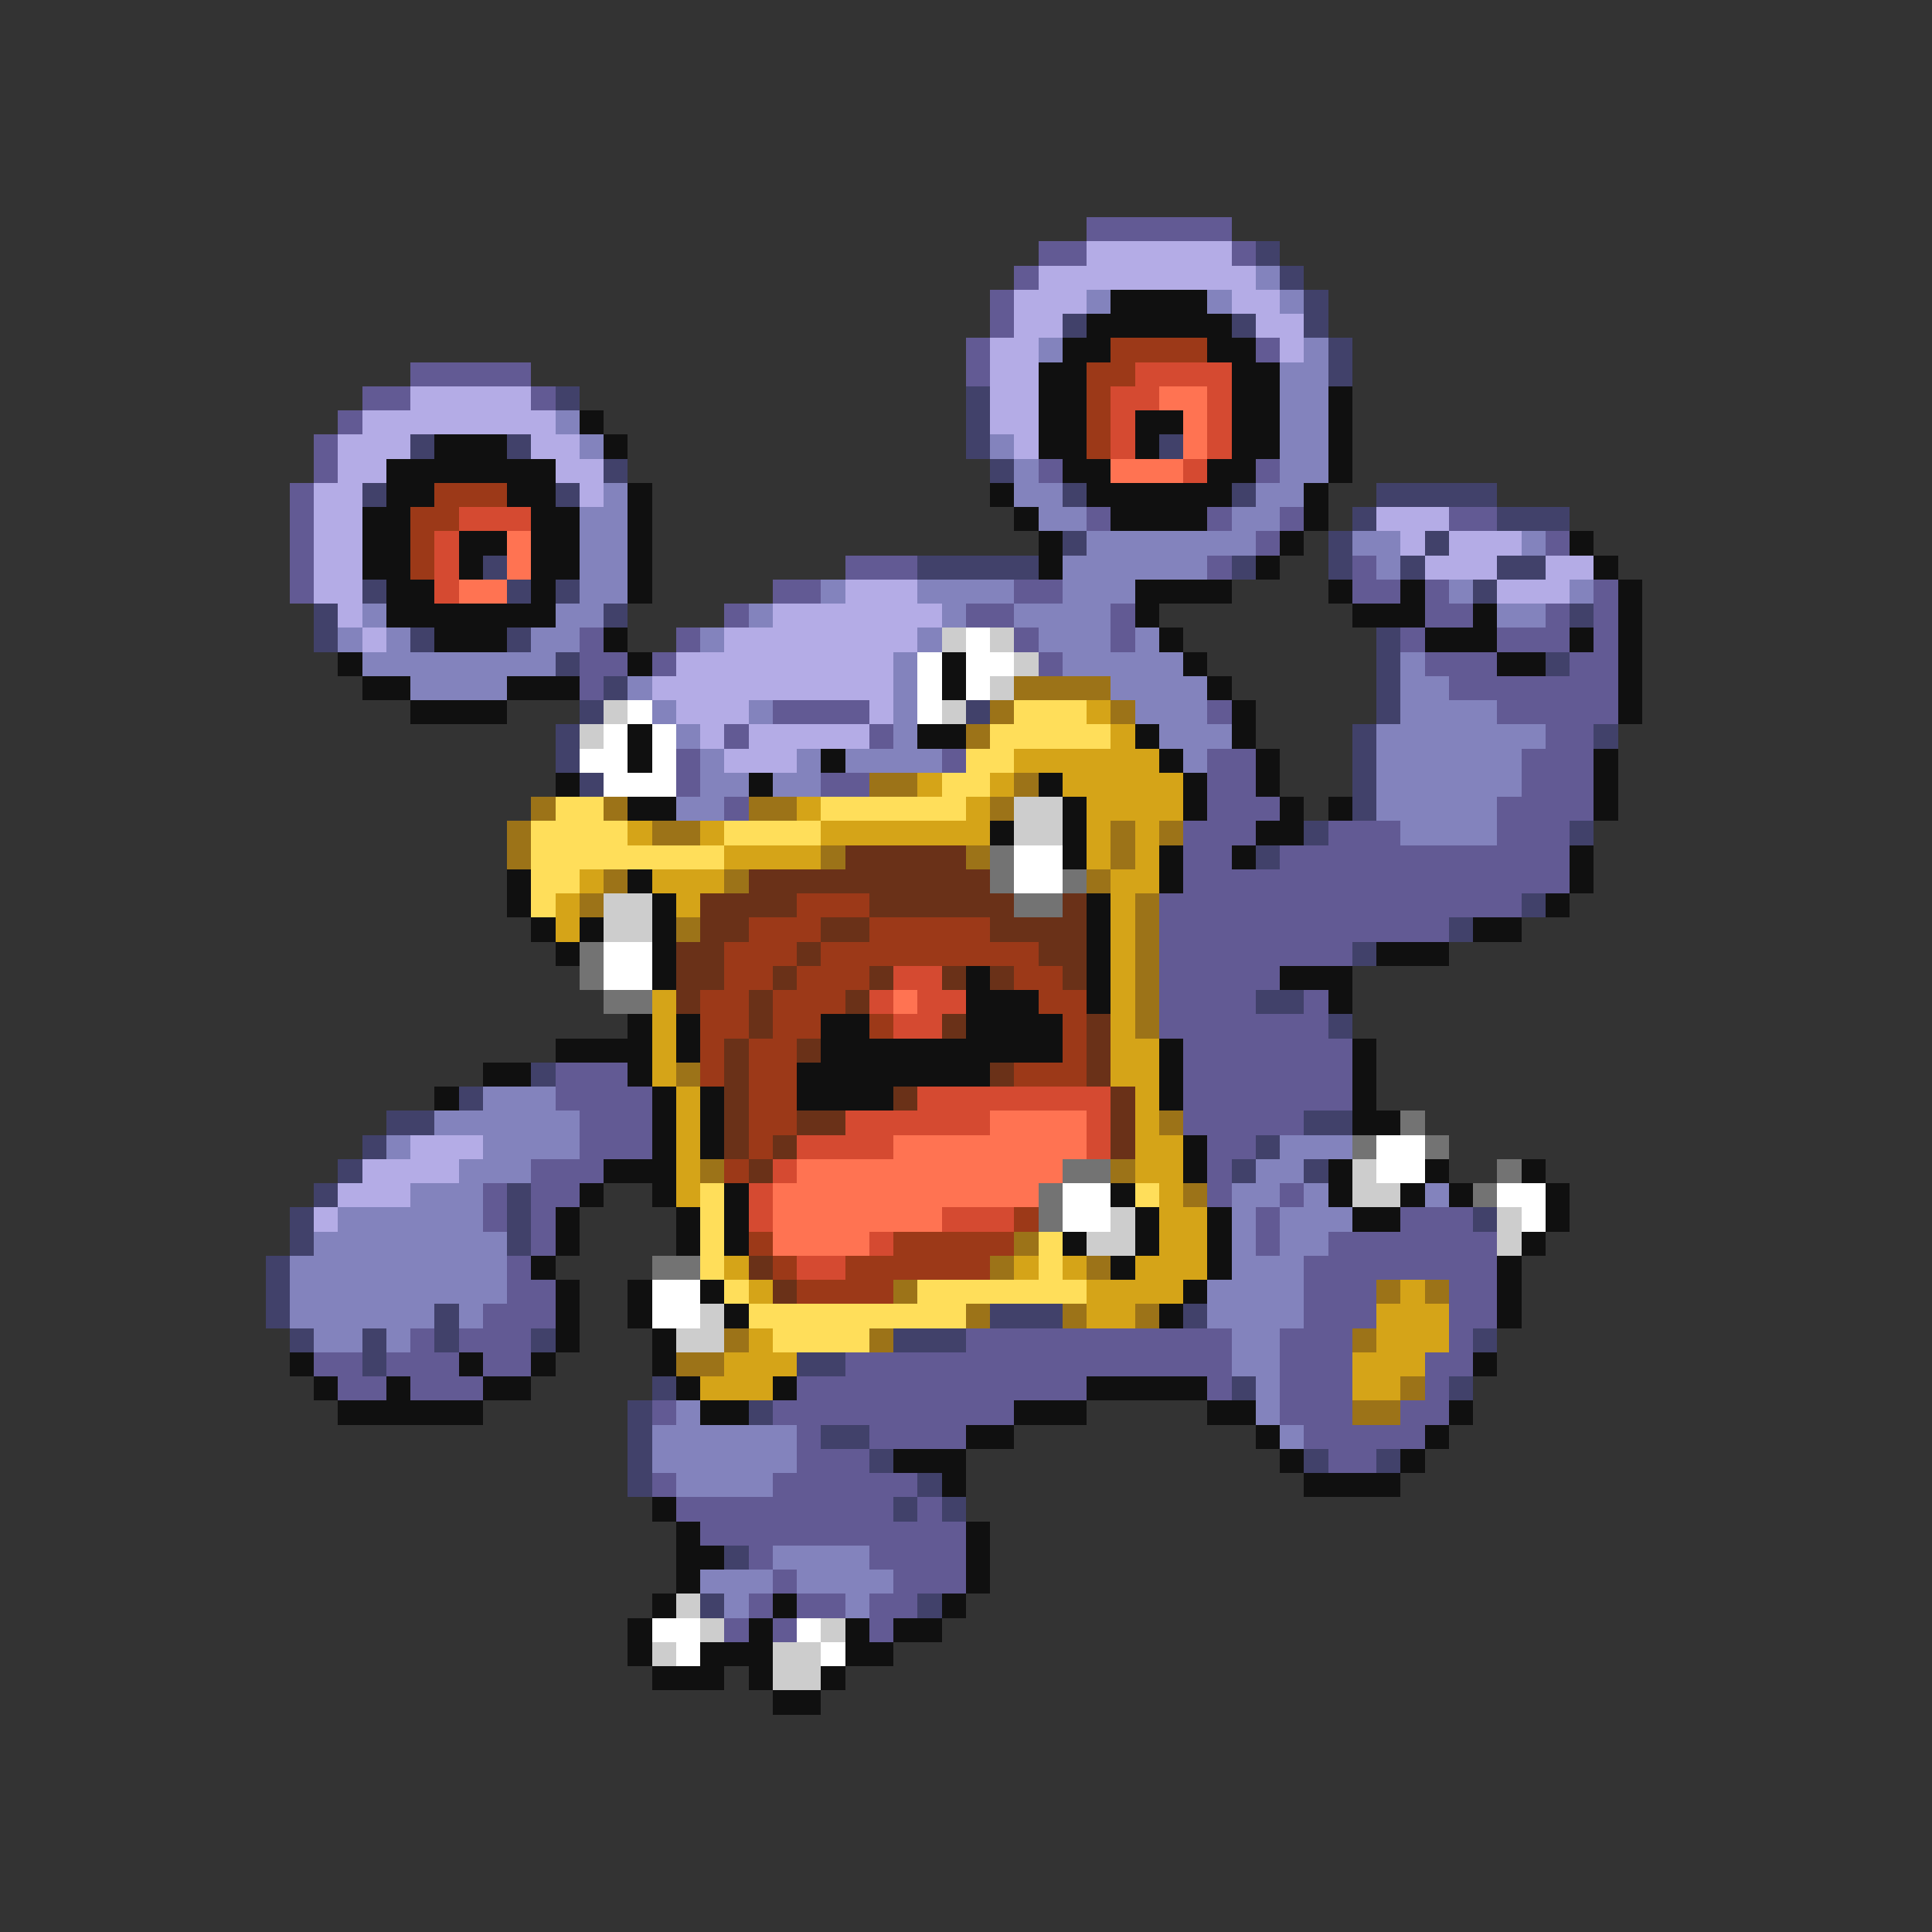<svg xmlns="http://www.w3.org/2000/svg" viewBox="0 -0.5 80 80" shape-rendering="crispEdges">
<rect x="0" y="-0.5" width="80" height="80" fill="#333333" stroke="none"/>
<path stroke="#625a94" d="M45 9h6M43 10h2M51 10h1M42 11h1M41 12h1M41 13h1M40 14h1M52 14h1M17 15h5M40 15h1M15 16h2M22 16h1M14 17h1M13 18h1M13 19h1M43 19h1M52 19h1M12 20h1M12 21h1M45 21h1M50 21h1M53 21h1M60 21h2M12 22h1M52 22h1M64 22h1M12 23h1M35 23h3M50 23h1M56 23h1M12 24h1M32 24h2M42 24h2M56 24h2M59 24h1M66 24h1M30 25h1M40 25h2M46 25h1M59 25h2M64 25h1M66 25h1M24 26h1M28 26h1M42 26h1M46 26h1M58 26h1M62 26h3M66 26h1M24 27h2M27 27h1M43 27h1M59 27h3M65 27h2M24 28h1M60 28h7M32 29h4M50 29h1M62 29h5M30 30h1M36 30h1M64 30h2M28 31h1M39 31h1M50 31h2M63 31h3M28 32h1M34 32h2M50 32h2M63 32h3M30 33h1M50 33h3M62 33h4M49 34h3M55 34h3M62 34h3M49 35h2M53 35h12M49 36h16M48 37h15M48 38h12M48 39h8M48 40h5M48 41h4M54 41h1M48 42h7M49 43h7M23 44h3M49 44h7M23 45h4M49 45h7M24 46h3M49 46h5M24 47h3M50 47h2M22 48h3M50 48h1M20 49h1M22 49h2M50 49h1M53 49h1M20 50h1M22 50h1M52 50h1M58 50h3M22 51h1M52 51h1M55 51h7M21 52h1M54 52h8M21 53h2M54 53h3M60 53h2M20 54h3M54 54h3M60 54h2M17 55h1M19 55h3M40 55h11M53 55h3M60 55h1M13 56h2M16 56h3M20 56h2M35 56h16M53 56h3M59 56h2M14 57h2M17 57h3M33 57h12M50 57h1M53 57h3M59 57h1M27 58h1M32 58h10M53 58h3M58 58h2M33 59h1M36 59h4M54 59h5M33 60h3M55 60h2M27 61h1M32 61h6M28 62h9M38 62h1M29 63h11M31 64h1M36 64h4M32 65h1M37 65h3M31 66h1M33 66h2M36 66h2M30 67h1M32 67h1M36 67h1" />
<path stroke="#b4ace6" d="M45 10h6M43 11h9M42 12h3M51 12h2M42 13h2M52 13h2M41 14h2M53 14h1M41 15h2M17 16h5M41 16h2M15 17h8M41 17h2M14 18h3M22 18h2M42 18h1M14 19h2M23 19h2M13 20h2M24 20h1M13 21h2M57 21h3M13 22h2M58 22h1M60 22h3M13 23h2M59 23h3M64 23h2M13 24h2M35 24h3M62 24h3M14 25h1M32 25h7M15 26h1M30 26h8M28 27h9M27 28h10M28 29h3M36 29h1M29 30h1M31 30h5M30 31h3M17 47h3M15 48h4M14 49h3M13 50h1" />
<path stroke="#41416a" d="M52 10h1M53 11h1M54 12h1M44 13h1M51 13h1M54 13h1M55 14h1M55 15h1M23 16h1M40 16h1M40 17h1M17 18h1M21 18h1M40 18h1M48 18h1M25 19h1M41 19h1M15 20h1M23 20h1M44 20h1M51 20h1M57 20h5M56 21h1M62 21h3M44 22h1M55 22h1M59 22h1M20 23h1M38 23h5M51 23h1M55 23h1M58 23h1M62 23h2M15 24h1M21 24h1M23 24h1M61 24h1M13 25h1M25 25h1M65 25h1M13 26h1M17 26h1M21 26h1M57 26h1M23 27h1M57 27h1M64 27h1M25 28h1M57 28h1M24 29h1M40 29h1M57 29h1M23 30h1M56 30h1M66 30h1M23 31h1M56 31h1M24 32h1M56 32h1M56 33h1M54 34h1M65 34h1M52 35h1M63 37h1M60 38h1M56 39h1M52 41h2M55 42h1M22 44h1M19 45h1M16 46h2M54 46h2M15 47h1M52 47h1M14 48h1M51 48h1M54 48h1M13 49h1M21 49h1M12 50h1M21 50h1M61 50h1M12 51h1M21 51h1M11 52h1M11 53h1M11 54h1M18 54h1M41 54h3M49 54h1M12 55h1M15 55h1M18 55h1M22 55h1M37 55h3M61 55h1M15 56h1M33 56h2M27 57h1M51 57h1M60 57h1M26 58h1M31 58h1M26 59h1M34 59h2M26 60h1M36 60h1M54 60h1M57 60h1M26 61h1M38 61h1M37 62h1M39 62h1M30 64h1M29 66h1M38 66h1" />
<path stroke="#8383bd" d="M52 11h1M45 12h1M50 12h1M53 12h1M43 14h1M54 14h1M53 15h2M53 16h2M23 17h1M53 17h2M24 18h1M41 18h1M53 18h2M42 19h1M53 19h2M25 20h1M42 20h2M52 20h2M24 21h2M43 21h2M51 21h2M24 22h2M45 22h7M56 22h2M63 22h1M24 23h2M44 23h6M57 23h1M24 24h2M34 24h1M38 24h4M44 24h3M60 24h1M65 24h1M15 25h1M23 25h2M31 25h1M39 25h1M42 25h4M62 25h2M14 26h1M16 26h1M22 26h2M29 26h1M38 26h1M43 26h3M47 26h1M15 27h8M37 27h1M44 27h5M58 27h1M17 28h4M26 28h1M37 28h1M46 28h4M58 28h2M27 29h1M31 29h1M37 29h1M47 29h3M58 29h4M28 30h1M37 30h1M48 30h3M57 30h7M29 31h1M33 31h1M35 31h4M49 31h1M57 31h6M29 32h2M32 32h2M57 32h6M28 33h2M57 33h5M58 34h4M20 45h3M18 46h6M16 47h1M20 47h4M53 47h3M19 48h3M52 48h2M17 49h3M51 49h2M54 49h1M59 49h1M14 50h6M51 50h1M53 50h3M13 51h8M51 51h1M53 51h2M12 52h9M51 52h3M12 53h9M50 53h4M12 54h6M19 54h1M50 54h4M13 55h2M16 55h1M51 55h2M51 56h2M52 57h1M28 58h1M52 58h1M27 59h6M53 59h1M27 60h6M28 61h4M32 64h4M29 65h3M33 65h4M30 66h1M35 66h1" />
<path stroke="#101010" d="M46 12h4M45 13h6M44 14h2M50 14h2M43 15h2M51 15h2M43 16h2M51 16h2M55 16h1M24 17h1M43 17h2M47 17h2M51 17h2M55 17h1M18 18h3M25 18h1M43 18h2M47 18h1M51 18h2M55 18h1M16 19h7M44 19h2M50 19h2M55 19h1M16 20h2M21 20h2M26 20h1M41 20h1M45 20h6M54 20h1M15 21h2M22 21h2M26 21h1M42 21h1M46 21h4M54 21h1M15 22h2M19 22h2M22 22h2M26 22h1M43 22h1M53 22h1M65 22h1M15 23h2M19 23h1M22 23h2M26 23h1M43 23h1M52 23h1M66 23h1M16 24h2M22 24h1M26 24h1M47 24h4M55 24h1M58 24h1M67 24h1M16 25h7M47 25h1M56 25h3M61 25h1M67 25h1M18 26h3M25 26h1M48 26h1M59 26h3M65 26h1M67 26h1M14 27h1M26 27h1M39 27h1M49 27h1M62 27h2M67 27h1M15 28h2M21 28h3M39 28h1M50 28h1M67 28h1M17 29h4M51 29h1M67 29h1M26 30h1M38 30h2M47 30h1M51 30h1M26 31h1M34 31h1M48 31h1M52 31h1M66 31h1M23 32h1M31 32h1M43 32h1M49 32h1M52 32h1M66 32h1M26 33h2M44 33h1M49 33h1M53 33h1M55 33h1M66 33h1M41 34h1M44 34h1M52 34h2M44 35h1M48 35h1M51 35h1M65 35h1M21 36h1M26 36h1M48 36h1M65 36h1M21 37h1M27 37h1M45 37h1M64 37h1M22 38h1M24 38h1M27 38h1M45 38h1M61 38h2M23 39h1M27 39h1M45 39h1M57 39h3M27 40h1M40 40h1M45 40h1M53 40h3M40 41h3M45 41h1M55 41h1M26 42h1M28 42h1M34 42h2M40 42h4M23 43h4M28 43h1M34 43h10M48 43h1M56 43h1M20 44h2M26 44h1M33 44h8M48 44h1M56 44h1M18 45h1M27 45h1M29 45h1M33 45h4M48 45h1M56 45h1M27 46h1M29 46h1M56 46h2M27 47h1M29 47h1M49 47h1M25 48h3M49 48h1M55 48h1M59 48h1M63 48h1M24 49h1M27 49h1M30 49h1M46 49h1M55 49h1M58 49h1M60 49h1M64 49h1M23 50h1M28 50h1M30 50h1M47 50h1M50 50h1M56 50h2M64 50h1M23 51h1M28 51h1M30 51h1M44 51h1M47 51h1M50 51h1M63 51h1M22 52h1M46 52h1M50 52h1M62 52h1M23 53h1M26 53h1M29 53h1M49 53h1M62 53h1M23 54h1M26 54h1M30 54h1M48 54h1M62 54h1M23 55h1M27 55h1M12 56h1M19 56h1M22 56h1M27 56h1M61 56h1M13 57h1M16 57h1M20 57h2M28 57h1M32 57h1M45 57h5M14 58h6M29 58h2M42 58h3M50 58h2M60 58h1M40 59h2M52 59h1M59 59h1M37 60h3M53 60h1M58 60h1M39 61h1M54 61h4M27 62h1M28 63h1M40 63h1M28 64h2M40 64h1M28 65h1M40 65h1M27 66h1M32 66h1M39 66h1M26 67h1M31 67h1M35 67h1M37 67h2M26 68h1M29 68h3M35 68h2M27 69h3M31 69h1M34 69h1M32 70h2" />
<path stroke="#9c3918" d="M46 14h4M45 15h2M45 16h1M45 17h1M45 18h1M18 20h3M17 21h2M17 22h1M17 23h1M33 37h3M31 38h3M36 38h5M30 39h3M34 39h9M30 40h2M33 40h3M42 40h2M29 41h2M32 41h3M43 41h2M29 42h2M32 42h2M36 42h1M44 42h1M29 43h1M31 43h2M44 43h1M29 44h1M31 44h2M42 44h3M31 45h2M31 46h2M31 47h1M30 48h1M42 50h1M31 51h1M37 51h5M32 52h1M35 52h6M33 53h4" />
<path stroke="#d54a31" d="M47 15h4M46 16h2M50 16h1M46 17h1M50 17h1M46 18h1M50 18h1M49 19h1M19 21h3M18 22h1M18 23h1M18 24h1M37 40h2M36 41h1M38 41h2M37 42h2M38 45h8M35 46h6M45 46h1M33 47h4M45 47h1M32 48h1M31 49h1M31 50h1M39 50h3M36 51h1M33 52h2" />
<path stroke="#ff7352" d="M48 16h2M49 17h1M49 18h1M46 19h3M21 22h1M21 23h1M19 24h2M37 41h1M41 46h4M37 47h8M33 48h11M32 49h11M32 50h7M32 51h4" />
<path stroke="#cdcdcd" d="M39 26h1M41 26h1M42 27h1M41 28h1M25 29h1M39 29h1M24 30h1M42 33h2M42 34h2M25 37h2M25 38h2M56 48h1M56 49h2M46 50h1M62 50h1M45 51h2M62 51h1M29 54h1M28 55h2M28 66h1M29 67h1M34 67h1M27 68h1M32 68h2M32 69h2" />
<path stroke="#ffffff" d="M40 26h1M38 27h1M40 27h2M38 28h1M40 28h1M26 29h1M38 29h1M25 30h1M27 30h1M24 31h2M27 31h1M25 32h3M42 35h2M42 36h2M25 39h2M25 40h2M57 47h2M57 48h2M44 49h2M62 49h2M44 50h2M63 50h1M27 53h2M27 54h2M27 67h2M33 67h1M28 68h1M34 68h1" />
<path stroke="#9c7318" d="M42 28h4M41 29h1M46 29h1M40 30h1M36 32h2M42 32h1M22 33h1M25 33h1M31 33h2M41 33h1M21 34h1M27 34h2M46 34h1M48 34h1M21 35h1M34 35h1M40 35h1M46 35h1M25 36h1M30 36h1M45 36h1M24 37h1M47 37h1M28 38h1M47 38h1M47 39h1M47 40h1M47 41h1M47 42h1M28 44h1M48 46h1M29 48h1M46 48h1M49 49h1M42 51h1M41 52h1M45 52h1M37 53h1M57 53h1M59 53h1M40 54h1M44 54h1M47 54h1M30 55h1M36 55h1M56 55h1M28 56h2M58 57h1M56 58h2" />
<path stroke="#ffde5a" d="M42 29h3M41 30h5M40 31h2M39 32h2M23 33h2M34 33h6M22 34h4M30 34h4M22 35h8M22 36h2M22 37h1M29 49h1M47 49h1M29 50h1M29 51h1M43 51h1M29 52h1M43 52h1M30 53h1M38 53h7M31 54h9M32 55h4" />
<path stroke="#d5a418" d="M45 29h1M46 30h1M42 31h6M38 32h1M41 32h1M44 32h5M33 33h1M40 33h1M45 33h4M26 34h1M29 34h1M34 34h7M45 34h1M47 34h1M30 35h4M45 35h1M47 35h1M24 36h1M27 36h3M46 36h2M23 37h1M28 37h1M46 37h1M23 38h1M46 38h1M46 39h1M46 40h1M27 41h1M46 41h1M27 42h1M46 42h1M27 43h1M46 43h2M27 44h1M46 44h2M28 45h1M47 45h1M28 46h1M47 46h1M28 47h1M47 47h2M28 48h1M47 48h2M28 49h1M48 49h1M48 50h2M48 51h2M30 52h1M42 52h1M44 52h1M47 52h3M31 53h1M45 53h4M58 53h1M45 54h2M57 54h3M31 55h1M57 55h3M30 56h3M56 56h3M29 57h3M56 57h2" />
<path stroke="#6a3118" d="M35 35h5M31 36h10M29 37h4M36 37h6M44 37h1M29 38h2M34 38h2M41 38h4M28 39h2M33 39h1M43 39h2M28 40h2M32 40h1M36 40h1M39 40h1M41 40h1M44 40h1M28 41h1M31 41h1M35 41h1M31 42h1M39 42h1M45 42h1M30 43h1M33 43h1M45 43h1M30 44h1M41 44h1M45 44h1M30 45h1M37 45h1M46 45h1M30 46h1M33 46h2M46 46h1M30 47h1M32 47h1M46 47h1M31 48h1M31 52h1M32 53h1" />
<path stroke="#737373" d="M41 35h1M41 36h1M44 36h1M42 37h2M24 39h1M24 40h1M25 41h2M58 46h1M56 47h1M59 47h1M44 48h2M62 48h1M43 49h1M61 49h1M43 50h1M27 52h2" />
</svg>